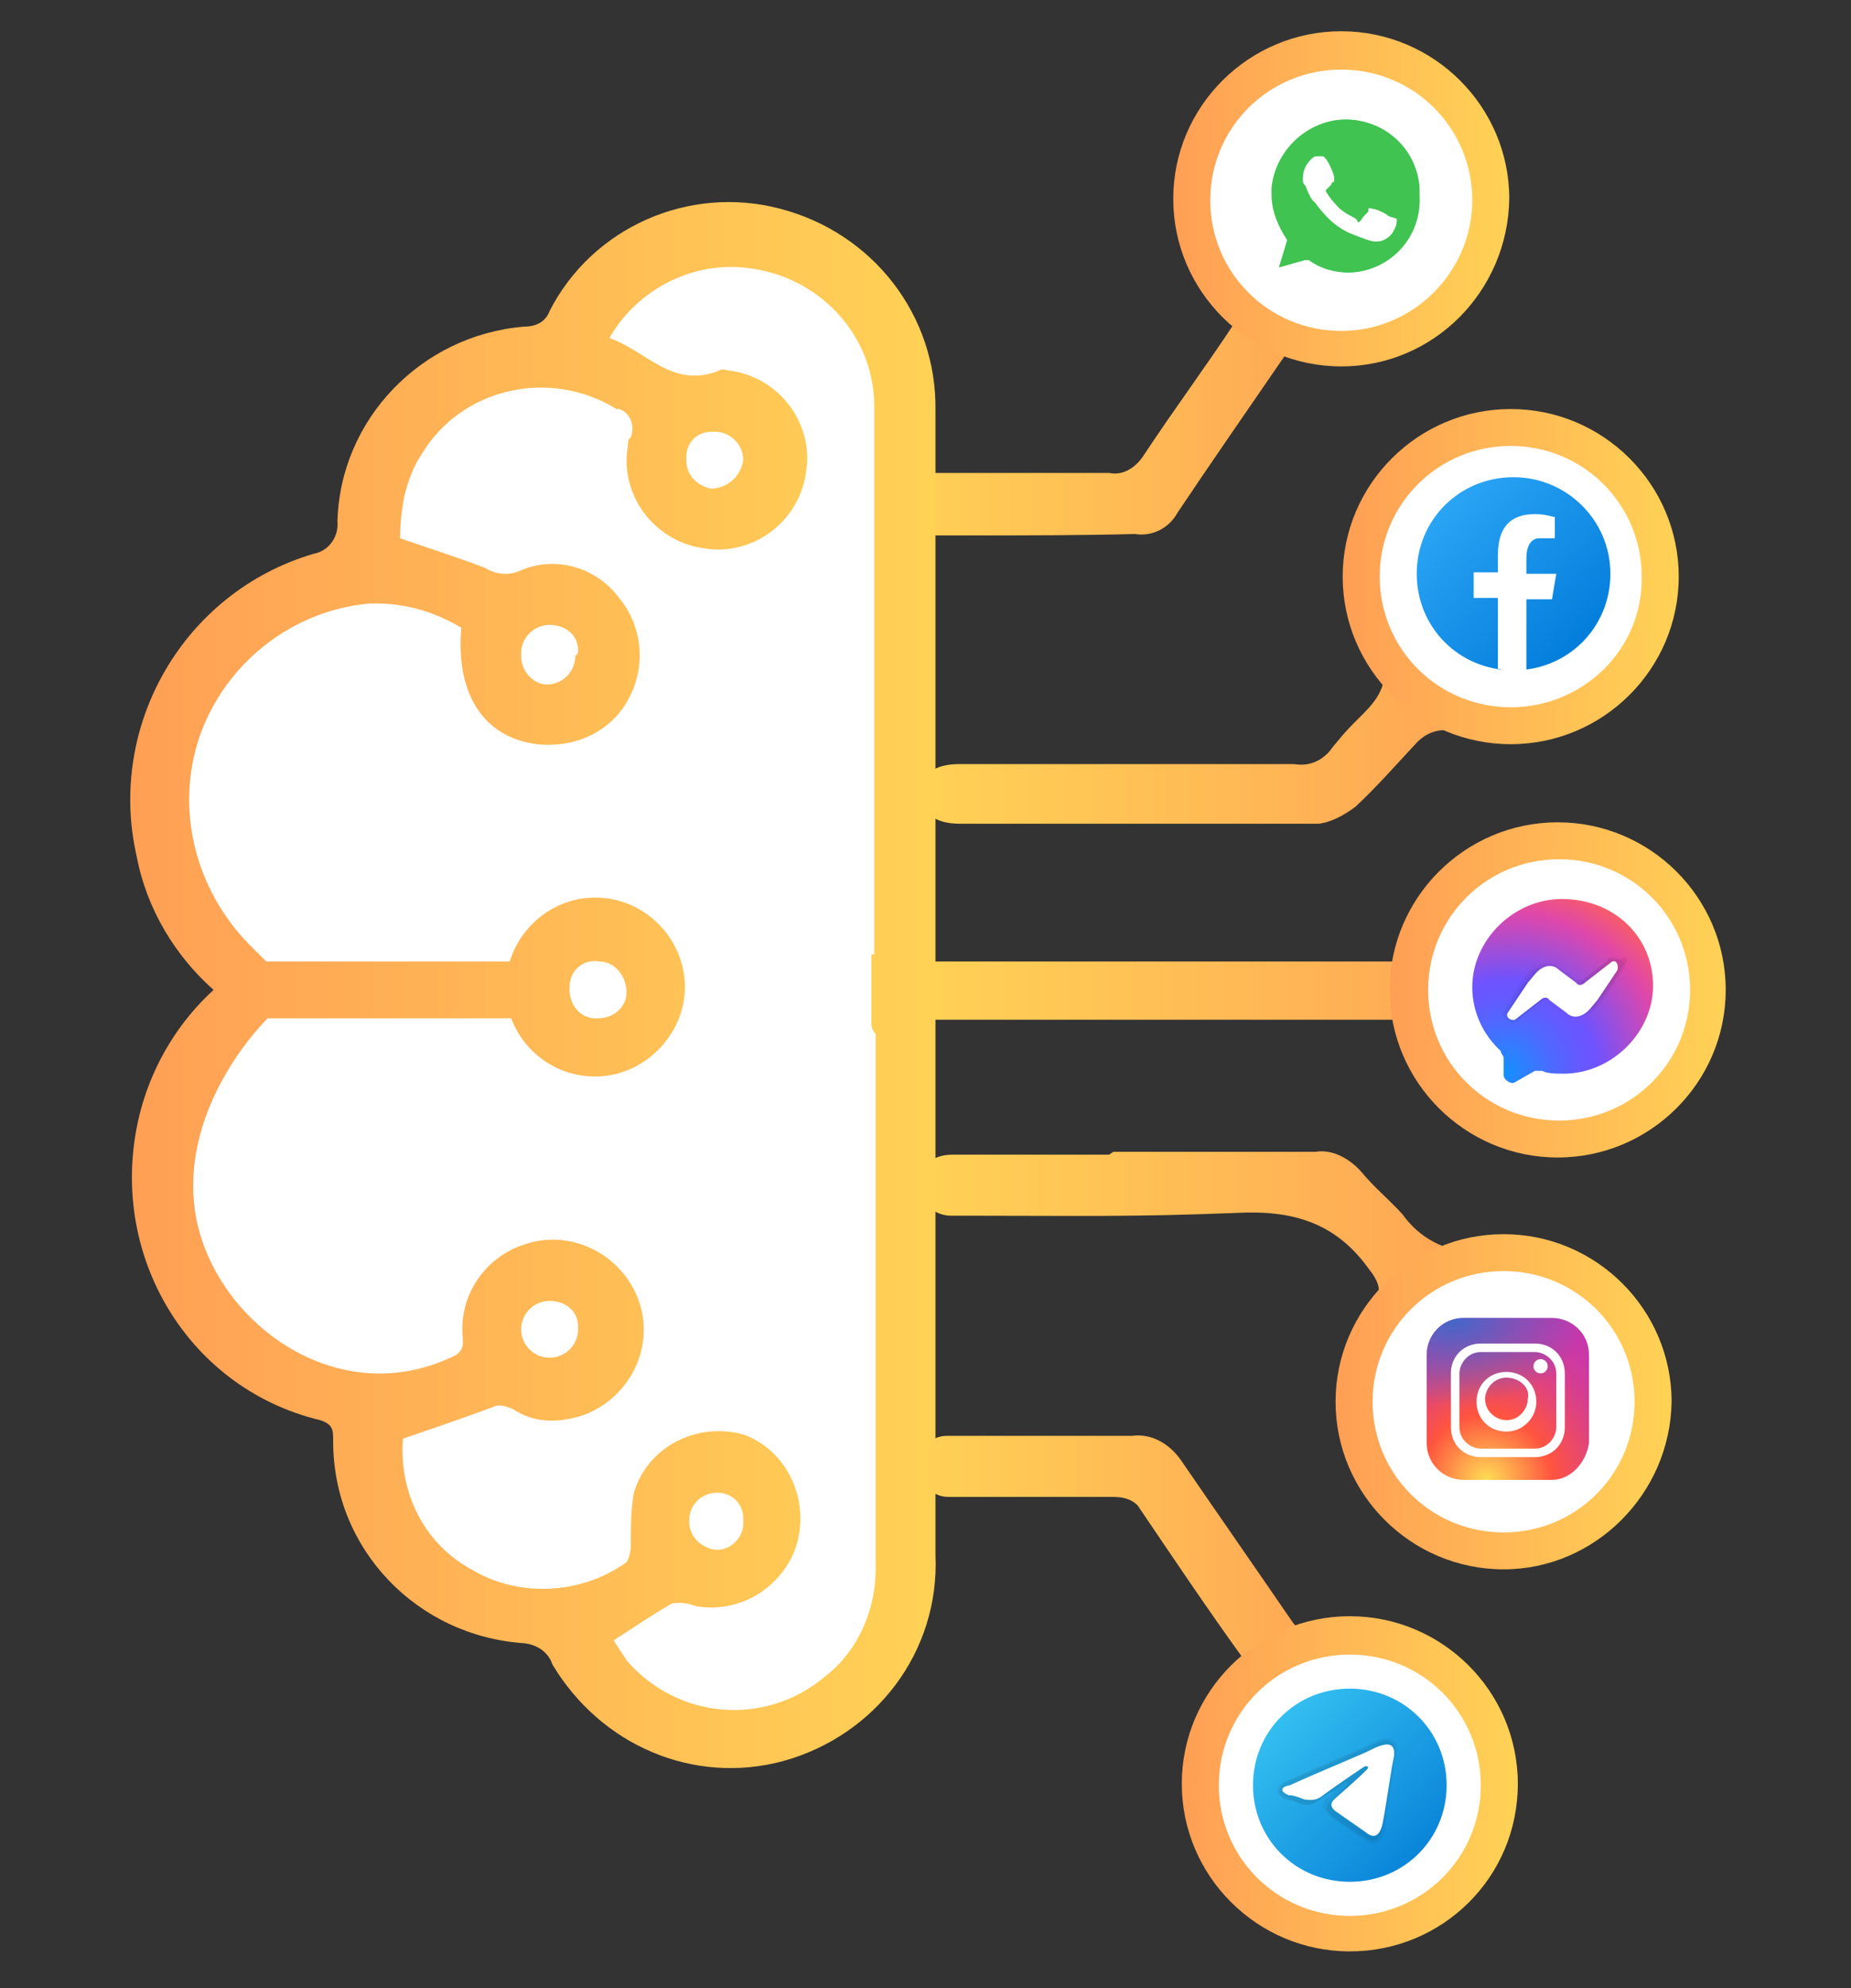 <svg width="122" height="131" viewBox="0 0 122 131" fill="none" xmlns="http://www.w3.org/2000/svg">
<rect x="0" y="0" width="122" height="131" fill="#333333" stroke="none"/>
<path d="M64.285 35.276H61.657C59.968 35.276 58.935 34.528 58.935 33.124C58.935 31.721 59.968 31.159 61.657 31.159C68.132 31.159 66.537 31.159 73.106 31.159C73.951 31.346 74.795 30.879 75.358 30.036C77.329 27.042 79.488 24.141 81.458 21.147C81.928 20.586 82.022 19.837 81.646 19.276C80.332 16.843 80.895 14.036 82.866 12.164C84.837 10.48 87.652 10.199 89.905 11.603C92.157 13.006 93.189 15.72 92.438 18.246C91.688 20.96 89.154 22.644 86.526 22.457C85.775 22.457 85.118 22.738 84.649 23.486C82.209 27.042 79.863 30.411 77.611 33.779C77.048 34.809 75.921 35.37 74.795 35.183C71.229 35.276 67.851 35.276 64.285 35.276ZM88.685 16.749C88.685 15.72 87.84 14.878 86.808 14.878H86.62C85.588 14.878 84.931 15.72 84.931 16.562V16.749C84.931 17.779 85.775 18.621 86.808 18.621C87.84 18.527 88.685 17.685 88.685 16.749Z" fill="url(#paint0_linear_209_995)"/>
<path d="M88.403 24.141C82.303 24.141 77.329 19.182 77.329 13.1C77.329 7.018 82.303 2.059 88.403 2.059C94.503 2.059 99.477 7.018 99.477 13.1C99.383 19.182 94.503 24.141 88.403 24.141Z" fill="url(#paint1_linear_209_995)"/>
<path d="M97.975 59.137C95.254 59.137 93.001 61.009 92.345 63.348H60.718V67.184H92.532C93.377 69.43 95.535 71.021 98.069 71.021C101.354 71.021 103.982 68.307 103.982 65.126C103.982 61.944 101.26 59.137 97.975 59.137Z" fill="url(#paint2_linear_209_995)"/>
<path d="M14.077 65.219C11.543 62.974 9.666 59.886 9.009 56.424C7.038 47.815 12.106 39.019 20.646 36.493C21.678 36.306 22.335 35.37 22.241 34.341C22.429 27.604 27.779 22.083 34.535 21.521C35.286 21.521 35.943 21.241 36.225 20.492C39.04 14.971 45.422 12.164 51.428 13.755C57.528 15.346 61.751 20.773 61.657 27.042C61.657 38.177 61.657 38.084 61.657 60.26V66.997V68.681C61.657 80.004 61.657 91.326 61.657 102.461C61.938 108.824 57.715 114.344 51.615 116.029C45.703 117.619 39.603 114.999 36.412 109.666C36.131 108.824 35.38 108.356 34.535 108.262C27.497 107.794 21.96 102.086 21.96 94.975C21.96 94.226 21.96 93.852 21.115 93.571C12.106 91.419 6.851 82.156 9.291 73.079C10.135 69.991 11.825 67.278 14.077 65.219Z" fill="url(#paint3_linear_209_995)"/>
<path d="M38.102 42.856C38.102 41.826 37.257 41.171 36.225 41.171C35.192 41.171 34.348 42.014 34.348 43.043V43.23C34.348 44.259 35.192 45.101 36.037 45.101C37.069 45.101 37.914 44.259 37.914 43.23C38.102 43.043 38.102 43.043 38.102 42.856Z" fill="white"/>
<path d="M48.988 30.317C48.988 29.288 48.143 28.446 47.111 28.446C47.111 28.446 47.111 28.446 46.923 28.446C45.891 28.446 45.234 29.194 45.234 30.13V30.317C45.234 31.346 45.985 32.001 46.829 32.189H47.017C47.955 32.095 48.8 31.44 48.988 30.317C48.988 30.411 48.988 30.317 48.988 30.317Z" fill="white"/>
<path d="M38.102 87.396C38.102 86.366 37.257 85.711 36.225 85.711C35.192 85.711 34.348 86.554 34.348 87.583C34.348 88.612 35.192 89.454 36.225 89.454C37.257 89.454 38.102 88.612 38.102 87.583C38.102 87.396 38.102 87.396 38.102 87.396Z" fill="white"/>
<path d="M48.988 100.028C48.988 98.999 48.143 98.344 47.298 98.344C46.266 98.344 45.422 99.092 45.422 100.215C45.422 101.244 46.172 101.899 47.017 102.086C48.049 102.274 48.988 101.338 48.988 100.402C48.988 100.215 48.988 100.215 48.988 100.028Z" fill="white"/>
<path d="M72.543 50.341C76.766 50.341 81.083 50.341 85.306 50.341C86.338 50.529 87.277 50.061 87.84 49.219C88.309 48.657 88.685 48.189 89.248 47.628C90.561 46.318 91.688 45.382 91.125 42.949C90.28 39.581 93.377 36.493 96.755 36.493C100.04 36.493 102.668 39.206 102.668 42.388C102.668 42.575 102.668 42.669 102.668 42.669C102.48 45.944 99.852 48.283 96.568 48.189C96.286 48.189 96.098 48.189 95.817 48.189C94.785 47.909 93.846 48.376 93.283 49.031C91.969 50.435 90.749 51.839 89.341 53.149C88.591 53.71 87.746 54.178 86.901 54.271C77.798 54.271 72.355 54.271 63.252 54.271C61.563 54.271 60.718 53.523 60.718 52.306C60.718 50.996 61.563 50.341 63.252 50.341C67.569 50.341 68.226 50.341 72.543 50.341ZM98.632 42.294C98.632 41.265 97.788 40.61 96.943 40.61C95.911 40.61 95.066 41.359 95.066 42.294V42.481C95.066 43.511 95.817 44.353 96.755 44.353C96.755 44.353 96.755 44.353 96.943 44.353C97.975 44.353 98.82 43.604 98.82 42.481C98.632 42.481 98.632 42.294 98.632 42.294Z" fill="url(#paint4_linear_209_995)"/>
<path d="M73.388 75.886C77.799 75.886 82.303 75.886 86.714 75.886C87.84 75.699 88.966 76.354 89.717 77.196C90.561 78.226 91.594 79.068 92.439 80.004C93.565 81.594 95.254 82.436 97.131 82.53C100.228 82.811 102.48 85.524 102.198 88.612C102.198 88.893 102.011 89.361 102.011 89.641C101.166 92.916 97.882 94.694 94.691 94.039C94.503 94.039 94.503 94.039 94.409 93.852C91.312 92.823 89.623 89.641 90.468 86.647C90.468 86.46 90.655 86.179 90.655 86.086C91.125 84.963 90.843 84.401 90.186 83.559C88.028 80.565 85.212 79.723 81.552 79.91C74.514 80.191 71.135 80.097 64.003 80.097C63.534 80.097 63.158 80.097 62.689 80.097C61.563 80.097 60.718 79.255 60.531 78.226V78.039C60.531 76.916 61.375 76.074 62.783 76.074C67.475 76.074 68.414 76.074 73.106 76.074L73.388 75.886ZM94.503 88.331C94.503 89.361 95.348 90.203 96.38 90.203C97.412 90.203 98.257 89.174 98.069 88.238C98.069 87.396 97.318 86.554 96.38 86.554C95.348 86.366 94.503 87.209 94.503 88.331C94.503 88.238 94.503 88.331 94.503 88.331Z" fill="url(#paint5_linear_209_995)"/>
<path d="M82.022 109.385C79.582 106.016 77.329 102.648 74.983 99.186C74.514 98.718 73.951 98.624 73.294 98.624C67.1 98.624 71.511 98.624 65.317 98.624C64.848 98.624 62.877 98.624 62.502 98.624C61.469 98.624 60.625 97.782 60.531 96.753V96.566C60.531 95.536 61.282 94.601 62.408 94.601H63.815C64.097 94.601 64.566 94.601 64.848 94.601C71.605 94.601 67.757 94.601 74.608 94.601C75.921 94.414 77.141 95.162 77.892 96.285C80.332 99.841 82.678 103.209 85.118 106.765C85.4 107.233 85.963 107.607 86.526 107.794C89.341 107.981 91.781 110.04 92.157 112.847C92.72 116.122 90.468 119.21 87.183 119.584C83.898 120.146 80.802 117.9 80.426 114.625C80.145 113.034 80.614 111.537 81.459 110.227C81.552 109.946 81.74 109.666 82.022 109.385ZM88.121 113.596C88.121 112.566 87.371 111.724 86.432 111.724H86.245C85.212 111.724 84.368 112.566 84.368 113.596C84.368 114.625 85.212 115.467 86.245 115.467C87.277 115.467 88.121 114.719 88.121 113.596Z" fill="url(#paint6_linear_209_995)"/>
<path d="M39.509 63.348C38.477 63.161 37.538 63.909 37.538 65.032V65.219C37.538 66.249 38.289 67.091 39.228 67.091H39.415C40.448 67.091 41.292 66.342 41.292 65.406C41.292 65.406 41.292 65.406 41.292 65.219C41.199 64.19 40.448 63.348 39.509 63.348Z" fill="white"/>
<path d="M57.434 67.278C57.34 67.278 57.34 67.278 57.434 67.278V62.88H57.621V49.78C57.621 42.107 57.621 34.341 57.621 26.761C57.621 21.709 53.398 17.591 48.143 17.591C44.858 17.591 41.761 19.463 40.166 22.27C42.606 23.112 44.295 25.639 47.392 24.422C47.58 24.235 47.861 24.422 48.143 24.422C51.428 24.89 53.68 27.978 53.117 31.159C52.648 34.434 49.551 36.68 46.36 36.119C43.075 35.651 40.823 32.563 41.386 29.381C41.386 29.194 41.386 28.914 41.574 28.82C41.855 28.071 41.574 27.229 40.823 26.949C40.823 26.949 40.823 26.949 40.635 26.949C36.225 24.235 30.406 25.545 27.779 29.943C27.215 30.785 26.934 31.627 26.652 32.656C26.465 33.686 26.371 34.528 26.371 35.464C28.529 36.212 30.312 36.774 32.002 37.429C32.752 37.896 33.597 37.896 34.254 37.616C36.506 36.586 39.228 37.335 40.729 39.3C42.325 41.171 42.606 43.791 41.48 45.944C40.354 48.189 37.914 49.312 35.38 49.031C31.814 48.564 30.031 45.663 30.406 41.359C28.529 40.236 26.465 39.674 24.306 39.768C19.238 40.236 14.828 43.698 13.139 48.564C11.543 53.336 12.857 58.576 16.423 62.225C16.892 62.693 17.549 63.348 17.549 63.348H33.597C34.348 60.915 36.6 59.137 39.228 59.137C42.512 59.137 45.14 61.851 45.14 65.032C45.14 68.214 42.419 70.927 39.228 70.927C36.694 70.927 34.535 69.336 33.691 67.091H17.643C17.643 67.091 11.825 72.705 12.857 79.816C13.889 86.741 21.772 92.916 29.468 89.548C30.218 89.267 30.594 88.986 30.5 88.144C30.218 85.431 31.908 82.811 34.629 81.969C37.726 80.939 41.105 82.717 42.137 85.805C43.169 88.893 41.386 92.261 38.289 93.291C36.694 93.759 35.192 93.759 33.785 92.823C33.315 92.636 32.94 92.542 32.658 92.636C30.688 93.384 28.717 94.039 26.558 94.788C26.277 98.344 27.966 101.712 31.063 103.396C34.16 105.268 38.289 105.081 41.292 102.929C41.48 102.648 41.574 102.18 41.574 101.806C41.574 100.683 41.574 99.56 41.761 98.437C42.606 95.349 45.891 93.665 48.988 94.507C52.085 95.63 53.492 99.186 52.366 102.18C51.334 104.706 48.706 106.297 45.891 105.829C45.422 105.642 44.858 105.549 44.295 105.642C42.981 106.391 41.761 107.233 40.448 108.075C40.729 108.543 41.011 108.917 41.292 109.385C44.671 113.315 50.489 113.783 54.431 110.414C56.589 108.73 57.715 106.016 57.715 103.396C57.715 91.7 57.715 79.816 57.715 68.12C57.434 67.839 57.434 67.559 57.434 67.278Z" fill="white"/>
<path d="M99.571 49.031C93.471 49.031 88.497 44.072 88.497 37.99C88.497 31.908 93.471 26.949 99.571 26.949C105.671 26.949 110.645 31.908 110.645 37.99C110.645 44.072 105.671 49.031 99.571 49.031Z" fill="url(#paint7_linear_209_995)"/>
<path d="M102.668 76.261C96.568 76.261 91.594 71.301 91.594 65.219C91.594 59.137 96.568 54.178 102.668 54.178C108.768 54.178 113.742 59.137 113.742 65.219C113.742 71.301 108.768 76.261 102.668 76.261Z" fill="url(#paint8_linear_209_995)"/>
<path d="M99.102 103.396C93.002 103.396 88.028 98.437 88.028 92.355C88.028 86.273 93.002 81.314 99.102 81.314C105.202 81.314 110.175 86.273 110.175 92.355C110.082 98.437 105.108 103.396 99.102 103.396Z" fill="url(#paint9_linear_209_995)"/>
<path d="M88.966 128.567C82.866 128.567 77.892 123.608 77.892 117.526C77.892 111.444 82.866 106.484 88.966 106.484C95.066 106.484 100.04 111.444 100.04 117.526C100.04 123.701 95.066 128.567 88.966 128.567Z" fill="url(#paint10_linear_209_995)"/>
<path d="M99.571 46.599C94.785 46.599 90.937 42.762 90.937 37.99C90.937 33.218 94.785 29.381 99.571 29.381C104.357 29.381 108.205 33.218 108.205 37.99C108.298 42.762 104.357 46.599 99.571 46.599Z" fill="white"/>
<path d="M99.758 31.44C96.192 31.44 93.377 34.247 93.377 37.803C93.377 41.359 96.192 44.166 99.758 44.166C103.325 44.166 106.14 41.359 106.14 37.803C106.14 34.247 103.231 31.44 99.758 31.44Z" fill="url(#paint11_linear_209_995)"/>
<path d="M100.603 39.487H102.292L102.574 37.803H100.603V36.774C100.603 36.025 100.885 35.464 101.448 35.464H102.48V34.06C102.292 34.06 101.917 33.873 101.166 33.873C99.571 33.873 98.726 34.715 98.726 36.586V37.709H97.131V39.394H98.726V44.072C99.008 44.072 99.289 44.259 99.758 44.259C100.04 44.259 100.322 44.259 100.603 44.259V39.487Z" fill="white"/>
<path d="M88.403 21.802C83.617 21.802 79.769 17.966 79.769 13.194C79.769 8.421 83.617 4.585 88.403 4.585C93.189 4.585 97.037 8.421 97.037 13.194C97.037 17.872 93.189 21.802 88.403 21.802Z" fill="white"/>
<path d="M88.966 17.966C87.934 17.966 86.995 17.685 86.245 17.124L84.274 17.685L84.837 15.814C84.274 14.971 83.805 13.942 83.805 12.819C83.805 12.632 83.805 12.539 83.805 12.351C84.086 9.825 86.245 7.86 88.778 7.86C91.5 7.86 93.565 9.825 93.752 12.351C93.752 12.539 93.752 12.632 93.752 12.819C94.034 15.72 91.781 17.966 88.966 17.966Z" fill="#40C351"/>
<path d="M94.785 12.913C94.597 9.638 92.063 7.111 88.872 7.111C85.588 7.111 83.054 9.638 82.96 12.726C82.96 12.913 82.96 12.913 82.96 13.006C82.96 14.129 83.242 15.159 83.805 16.094L82.585 19.276L85.869 18.246C86.714 18.714 87.746 18.995 88.685 18.995C91.969 18.995 94.597 16.281 94.597 13.1C94.785 12.913 94.785 12.913 94.785 12.913ZM88.778 17.966C87.746 17.966 86.808 17.685 86.057 17.124L84.086 17.685L84.649 15.814C84.086 14.971 83.617 13.942 83.617 12.819C83.617 12.632 83.617 12.539 83.617 12.351C83.898 9.825 86.057 7.86 88.591 7.86C91.312 7.86 93.377 9.825 93.565 12.351C93.565 12.539 93.565 12.632 93.565 12.819C93.752 15.72 91.5 17.966 88.778 17.966Z" fill="white"/>
<path d="M91.5 14.223C91.312 14.036 90.655 13.755 90.468 13.755C90.28 13.755 90.186 13.568 90.186 13.942C89.998 14.129 89.717 14.41 89.717 14.504C89.529 14.691 89.529 14.691 89.435 14.504C89.341 14.316 88.872 14.223 88.309 13.755C87.84 13.287 87.558 12.913 87.465 12.726C87.277 12.539 87.465 12.445 87.465 12.445C87.465 12.445 87.652 12.258 87.746 12.164C87.746 12.164 87.746 11.977 87.934 11.977C87.934 11.79 87.934 11.79 87.934 11.696C87.934 11.509 87.652 10.854 87.465 10.574C87.277 10.293 87.183 10.293 87.183 10.293C86.995 10.293 86.995 10.293 86.901 10.293C86.714 10.293 86.62 10.293 86.432 10.48C86.245 10.667 85.869 11.041 85.869 11.79C85.869 11.977 85.869 12.071 86.057 12.258C86.245 12.819 86.526 13.287 86.62 13.287C86.808 13.474 87.652 14.878 89.154 15.439C90.561 16.001 90.561 15.907 90.843 15.907C91.125 15.907 91.688 15.626 91.875 15.159C92.063 14.878 92.063 14.597 92.063 14.41C91.781 14.316 91.688 14.316 91.5 14.223Z" fill="white"/>
<path d="M102.762 73.828C97.975 73.828 94.128 69.991 94.128 65.219C94.128 60.447 97.975 56.611 102.762 56.611C107.548 56.611 111.395 60.447 111.395 65.219C111.395 69.991 107.548 73.828 102.762 73.828Z" fill="white"/>
<path d="M100.04 65.219C100.04 64.19 99.289 63.348 98.351 63.348C97.319 63.161 96.474 63.909 96.38 65.032V65.219C96.38 66.249 97.131 67.091 98.069 67.091H98.257C99.008 66.997 99.852 66.155 100.04 65.219C99.852 65.219 99.852 65.219 100.04 65.219Z" fill="white"/>
<path d="M108.955 64.939C108.955 68.026 106.234 70.74 103.043 70.74C102.574 70.74 102.011 70.74 101.635 70.553C101.448 70.553 101.354 70.553 101.166 70.553L99.852 71.301C99.571 71.489 99.102 71.114 99.102 70.834V69.711C99.102 69.524 98.914 69.43 98.914 69.243C97.788 68.214 97.037 66.716 97.037 65.032C97.037 61.944 99.758 59.231 102.949 59.231C106.422 59.231 108.955 61.757 108.955 64.939Z" fill="url(#paint12_radial_209_995)"/>
<path opacity="0.05" d="M106.234 63.067C106.046 63.067 105.952 63.067 105.952 63.254L104.263 64.564H104.075H103.888L102.762 63.722C102.48 63.535 102.198 63.441 101.917 63.441C101.448 63.441 101.072 63.722 100.791 64.003L100.322 64.564L99.195 66.529C99.008 66.716 99.008 66.997 99.195 67.091C99.383 67.184 99.477 67.371 99.758 67.371C99.946 67.371 100.04 67.371 100.04 67.184L101.729 65.874H101.917H102.105L103.231 66.716C103.512 66.904 103.794 66.997 104.075 66.997C104.545 66.997 104.92 66.716 105.202 66.436L105.671 65.874L106.985 63.909C107.172 63.722 107.172 63.441 106.985 63.348C106.703 63.161 106.515 63.067 106.234 63.067Z" fill="black"/>
<path opacity="0.07" d="M106.234 63.161C106.046 63.161 106.046 63.161 105.952 63.348L104.263 64.658C104.263 64.658 104.075 64.845 103.982 64.845C103.794 64.845 103.794 64.845 103.794 64.845L102.668 64.003C102.48 63.816 102.198 63.722 101.917 63.722C101.448 63.722 101.072 63.909 100.885 64.284L100.415 64.845L99.477 66.436C99.289 66.623 99.289 66.716 99.477 66.904C99.665 67.091 99.758 67.184 99.946 67.184C100.134 67.184 100.134 67.184 100.228 66.997L101.917 65.687C101.917 65.687 102.105 65.5 102.198 65.5C102.292 65.5 102.386 65.5 102.386 65.5L103.512 66.342C103.7 66.529 103.982 66.623 104.263 66.623C104.732 66.623 105.108 66.436 105.295 66.061L105.765 65.5L107.078 63.535C107.266 63.348 107.266 63.254 107.078 63.067C106.515 63.348 106.422 63.161 106.234 63.161Z" fill="black"/>
<path d="M106.14 63.441L104.451 64.751C104.263 64.939 103.982 64.939 103.888 64.751L102.762 63.909C102.292 63.441 101.635 63.629 101.166 64.19L100.697 64.751L99.383 66.716C99.195 66.997 99.571 67.278 99.852 67.184L101.542 65.874C101.729 65.687 102.011 65.687 102.105 65.874L103.231 66.716C103.7 67.184 104.357 66.997 104.826 66.436L105.295 65.874L106.609 63.909C106.703 63.441 106.422 63.161 106.14 63.441Z" fill="white"/>
<path d="M99.102 100.964C94.315 100.964 90.468 97.127 90.468 92.355C90.468 87.583 94.315 83.746 99.102 83.746C103.888 83.746 107.735 87.583 107.735 92.355C107.735 97.127 103.888 100.964 99.102 100.964Z" fill="white"/>
<path d="M102.292 97.501H96.474C95.16 97.501 94.034 96.472 94.034 95.069V89.267C94.034 87.957 95.066 86.834 96.474 86.834H102.292C103.606 86.834 104.732 87.864 104.732 89.267V95.069C104.545 96.379 103.512 97.501 102.292 97.501Z" fill="url(#paint13_radial_209_995)"/>
<path d="M102.292 97.501H96.474C95.16 97.501 94.034 96.472 94.034 95.069V89.267C94.034 87.957 95.066 86.834 96.474 86.834H102.292C103.606 86.834 104.732 87.864 104.732 89.267V95.069C104.545 96.379 103.512 97.501 102.292 97.501Z" fill="url(#paint14_radial_209_995)"/>
<path d="M99.289 94.32C98.163 94.32 97.318 93.478 97.318 92.355C97.318 91.232 98.163 90.39 99.289 90.39C100.415 90.39 101.26 91.232 101.26 92.355C101.26 93.384 100.415 94.32 99.289 94.32ZM99.289 90.764C98.445 90.764 97.882 91.513 97.882 92.168C97.882 93.01 98.632 93.571 99.289 93.571C100.134 93.571 100.697 92.823 100.697 92.168C100.885 91.419 100.134 90.764 99.289 90.764Z" fill="white"/>
<path d="M101.541 90.484C101.801 90.484 102.011 90.274 102.011 90.016C102.011 89.757 101.801 89.548 101.541 89.548C101.282 89.548 101.072 89.757 101.072 90.016C101.072 90.274 101.282 90.484 101.541 90.484Z" fill="white"/>
<path d="M101.166 96.004H97.6C96.474 96.004 95.629 95.162 95.629 94.039V90.484C95.629 89.361 96.474 88.519 97.6 88.519H101.166C102.292 88.519 103.137 89.361 103.137 90.484V94.039C103.137 95.162 102.292 96.004 101.166 96.004ZM97.6 89.08C96.755 89.08 96.192 89.829 96.192 90.484V94.039C96.192 94.881 96.943 95.443 97.6 95.443H101.166C102.011 95.443 102.574 94.694 102.574 94.039V90.484C102.574 89.641 101.823 89.08 101.166 89.08H97.6Z" fill="white"/>
<path d="M88.966 126.228C84.18 126.228 80.332 122.391 80.332 117.619C80.332 112.847 84.18 109.011 88.966 109.011C93.752 109.011 97.6 112.847 97.6 117.619C97.6 122.391 93.752 126.228 88.966 126.228Z" fill="white"/>
<path d="M95.348 117.619C95.348 121.175 92.532 123.982 88.966 123.982C85.4 123.982 82.585 121.175 82.585 117.619C82.585 114.064 85.4 111.256 88.966 111.256C92.532 111.256 95.348 114.064 95.348 117.619Z" fill="url(#paint15_linear_209_995)"/>
<path opacity="0.05" d="M84.555 117.432C87.089 116.309 90.186 114.999 90.655 114.719C91.688 114.251 92.251 114.719 92.063 115.467C91.875 116.309 91.5 118.742 91.312 120.426C91.125 121.456 90.561 121.736 89.999 121.269C89.529 120.988 88.028 119.959 87.558 119.584C87.277 119.304 87.089 119.023 87.277 118.742C87.277 118.555 87.465 118.461 87.558 118.461C88.028 117.994 88.028 117.9 87.371 118.274C87.371 118.274 86.901 118.555 86.808 118.742C86.338 119.023 86.057 119.023 85.494 118.742C85.025 118.555 84.649 118.461 84.368 118.274C84.18 118.274 83.992 117.713 84.555 117.432Z" fill="black"/>
<path opacity="0.07" d="M84.743 117.432C87.183 116.309 90.092 115.186 90.561 114.906C91.594 114.438 91.969 114.719 91.875 115.654C91.688 116.403 91.406 118.742 91.125 120.333C90.937 121.362 90.561 121.456 89.999 121.081C89.529 120.801 88.121 119.959 87.84 119.678C87.558 119.397 87.277 119.21 87.558 118.836C87.746 118.649 88.309 118.087 88.685 117.713C88.966 117.432 88.872 117.245 88.497 117.526C87.934 117.994 86.901 118.555 86.808 118.649C86.526 118.929 86.245 118.929 85.681 118.836C85.212 118.649 84.837 118.555 84.649 118.555C84.18 118.181 84.18 117.713 84.743 117.432Z" fill="black"/>
<path d="M85.025 117.619C87.277 116.59 90.092 115.467 90.561 115.186C91.594 114.719 91.969 114.906 91.875 115.748C91.688 116.496 91.406 118.742 91.125 120.146C90.937 120.988 90.561 121.175 89.998 120.707C89.717 120.52 88.403 119.584 88.121 119.397C87.84 119.21 87.558 118.929 87.934 118.555C88.121 118.368 89.248 117.432 90.092 116.59C90.28 116.403 90.092 116.309 89.905 116.403C88.778 117.151 87.183 118.274 87.089 118.368C86.808 118.555 86.526 118.649 85.963 118.555C85.494 118.368 85.212 118.274 84.931 118.274C84.274 117.994 84.462 117.713 85.025 117.619Z" fill="white"/>
<defs>
<linearGradient id="paint0_linear_209_995" x1="92.722" y1="22.995" x2="58.974" y2="22.995" gradientUnits="userSpaceOnUse">
<stop stop-color="#FF9F55"/>
<stop offset="1" stop-color="#FFD255"/>
</linearGradient>
<linearGradient id="paint1_linear_209_995" x1="77.362" y1="13.143" x2="99.463" y2="13.143" gradientUnits="userSpaceOnUse">
<stop stop-color="#FF9F55"/>
<stop offset="1" stop-color="#FFD255"/>
</linearGradient>
<linearGradient id="paint2_linear_209_995" x1="103.972" y1="65.035" x2="60.727" y2="65.035" gradientUnits="userSpaceOnUse">
<stop stop-color="#FF9F55"/>
<stop offset="1" stop-color="#FFD255"/>
</linearGradient>
<linearGradient id="paint3_linear_209_995" x1="8.508" y1="64.908" x2="61.672" y2="64.908" gradientUnits="userSpaceOnUse">
<stop stop-color="#FF9F55"/>
<stop offset="1" stop-color="#FFD255"/>
</linearGradient>
<linearGradient id="paint4_linear_209_995" x1="102.697" y1="45.401" x2="60.816" y2="45.401" gradientUnits="userSpaceOnUse">
<stop stop-color="#FF9F55"/>
<stop offset="1" stop-color="#FFD255"/>
</linearGradient>
<linearGradient id="paint5_linear_209_995" x1="102.23" y1="85.016" x2="60.665" y2="85.016" gradientUnits="userSpaceOnUse">
<stop stop-color="#FF9F55"/>
<stop offset="1" stop-color="#FFD255"/>
</linearGradient>
<linearGradient id="paint6_linear_209_995" x1="92.362" y1="107.233" x2="60.484" y2="107.233" gradientUnits="userSpaceOnUse">
<stop stop-color="#FF9F55"/>
<stop offset="1" stop-color="#FFD255"/>
</linearGradient>
<linearGradient id="paint7_linear_209_995" x1="88.548" y1="37.985" x2="110.648" y2="37.985" gradientUnits="userSpaceOnUse">
<stop stop-color="#FF9F55"/>
<stop offset="1" stop-color="#FFD255"/>
</linearGradient>
<linearGradient id="paint8_linear_209_995" x1="91.691" y1="65.221" x2="113.791" y2="65.221" gradientUnits="userSpaceOnUse">
<stop stop-color="#FF9F55"/>
<stop offset="1" stop-color="#FFD255"/>
</linearGradient>
<linearGradient id="paint9_linear_209_995" x1="88.047" y1="92.354" x2="110.147" y2="92.354" gradientUnits="userSpaceOnUse">
<stop stop-color="#FF9F55"/>
<stop offset="1" stop-color="#FFD255"/>
</linearGradient>
<linearGradient id="paint10_linear_209_995" x1="77.912" y1="117.592" x2="100.012" y2="117.592" gradientUnits="userSpaceOnUse">
<stop stop-color="#FF9F55"/>
<stop offset="1" stop-color="#FFD255"/>
</linearGradient>
<linearGradient id="paint11_linear_209_995" x1="95.206" y1="33.271" x2="105.002" y2="43.096" gradientUnits="userSpaceOnUse">
<stop stop-color="#2AA4F4"/>
<stop offset="1" stop-color="#007AD9"/>
</linearGradient>
<radialGradient id="paint12_radial_209_995" cx="0" cy="0" r="1" gradientUnits="userSpaceOnUse" gradientTransform="translate(99.203 70.61) scale(14.031 13.99)">
<stop stop-color="#1292FF"/>
<stop offset="0.079" stop-color="#2982FF"/>
<stop offset="0.23" stop-color="#4E69FF"/>
<stop offset="0.351" stop-color="#6559FF"/>
<stop offset="0.428" stop-color="#6D53FF"/>
<stop offset="0.754" stop-color="#DF47AA"/>
<stop offset="0.946" stop-color="#FF6257"/>
</radialGradient>
<radialGradient id="paint13_radial_209_995" cx="0" cy="0" r="1" gradientUnits="userSpaceOnUse" gradientTransform="translate(97.98 97.494) scale(13.135 13.097)">
<stop stop-color="#FFDD55"/>
<stop offset="0.328" stop-color="#FF543F"/>
<stop offset="0.348" stop-color="#FC5245"/>
<stop offset="0.504" stop-color="#E64771"/>
<stop offset="0.643" stop-color="#D53E91"/>
<stop offset="0.761" stop-color="#CC39A4"/>
<stop offset="0.841" stop-color="#C837AB"/>
</radialGradient>
<radialGradient id="paint14_radial_209_995" cx="0" cy="0" r="1" gradientUnits="userSpaceOnUse" gradientTransform="translate(95.759 86.849) scale(8.722 5.794)">
<stop stop-color="#4168C9"/>
<stop offset="0.999" stop-color="#4168C9" stop-opacity="0"/>
</radialGradient>
<linearGradient id="paint15_linear_209_995" x1="84.44" y1="113.078" x2="93.468" y2="122.134" gradientUnits="userSpaceOnUse">
<stop stop-color="#33BEF0"/>
<stop offset="1" stop-color="#0A85D9"/>
</linearGradient>
</defs>
</svg>
